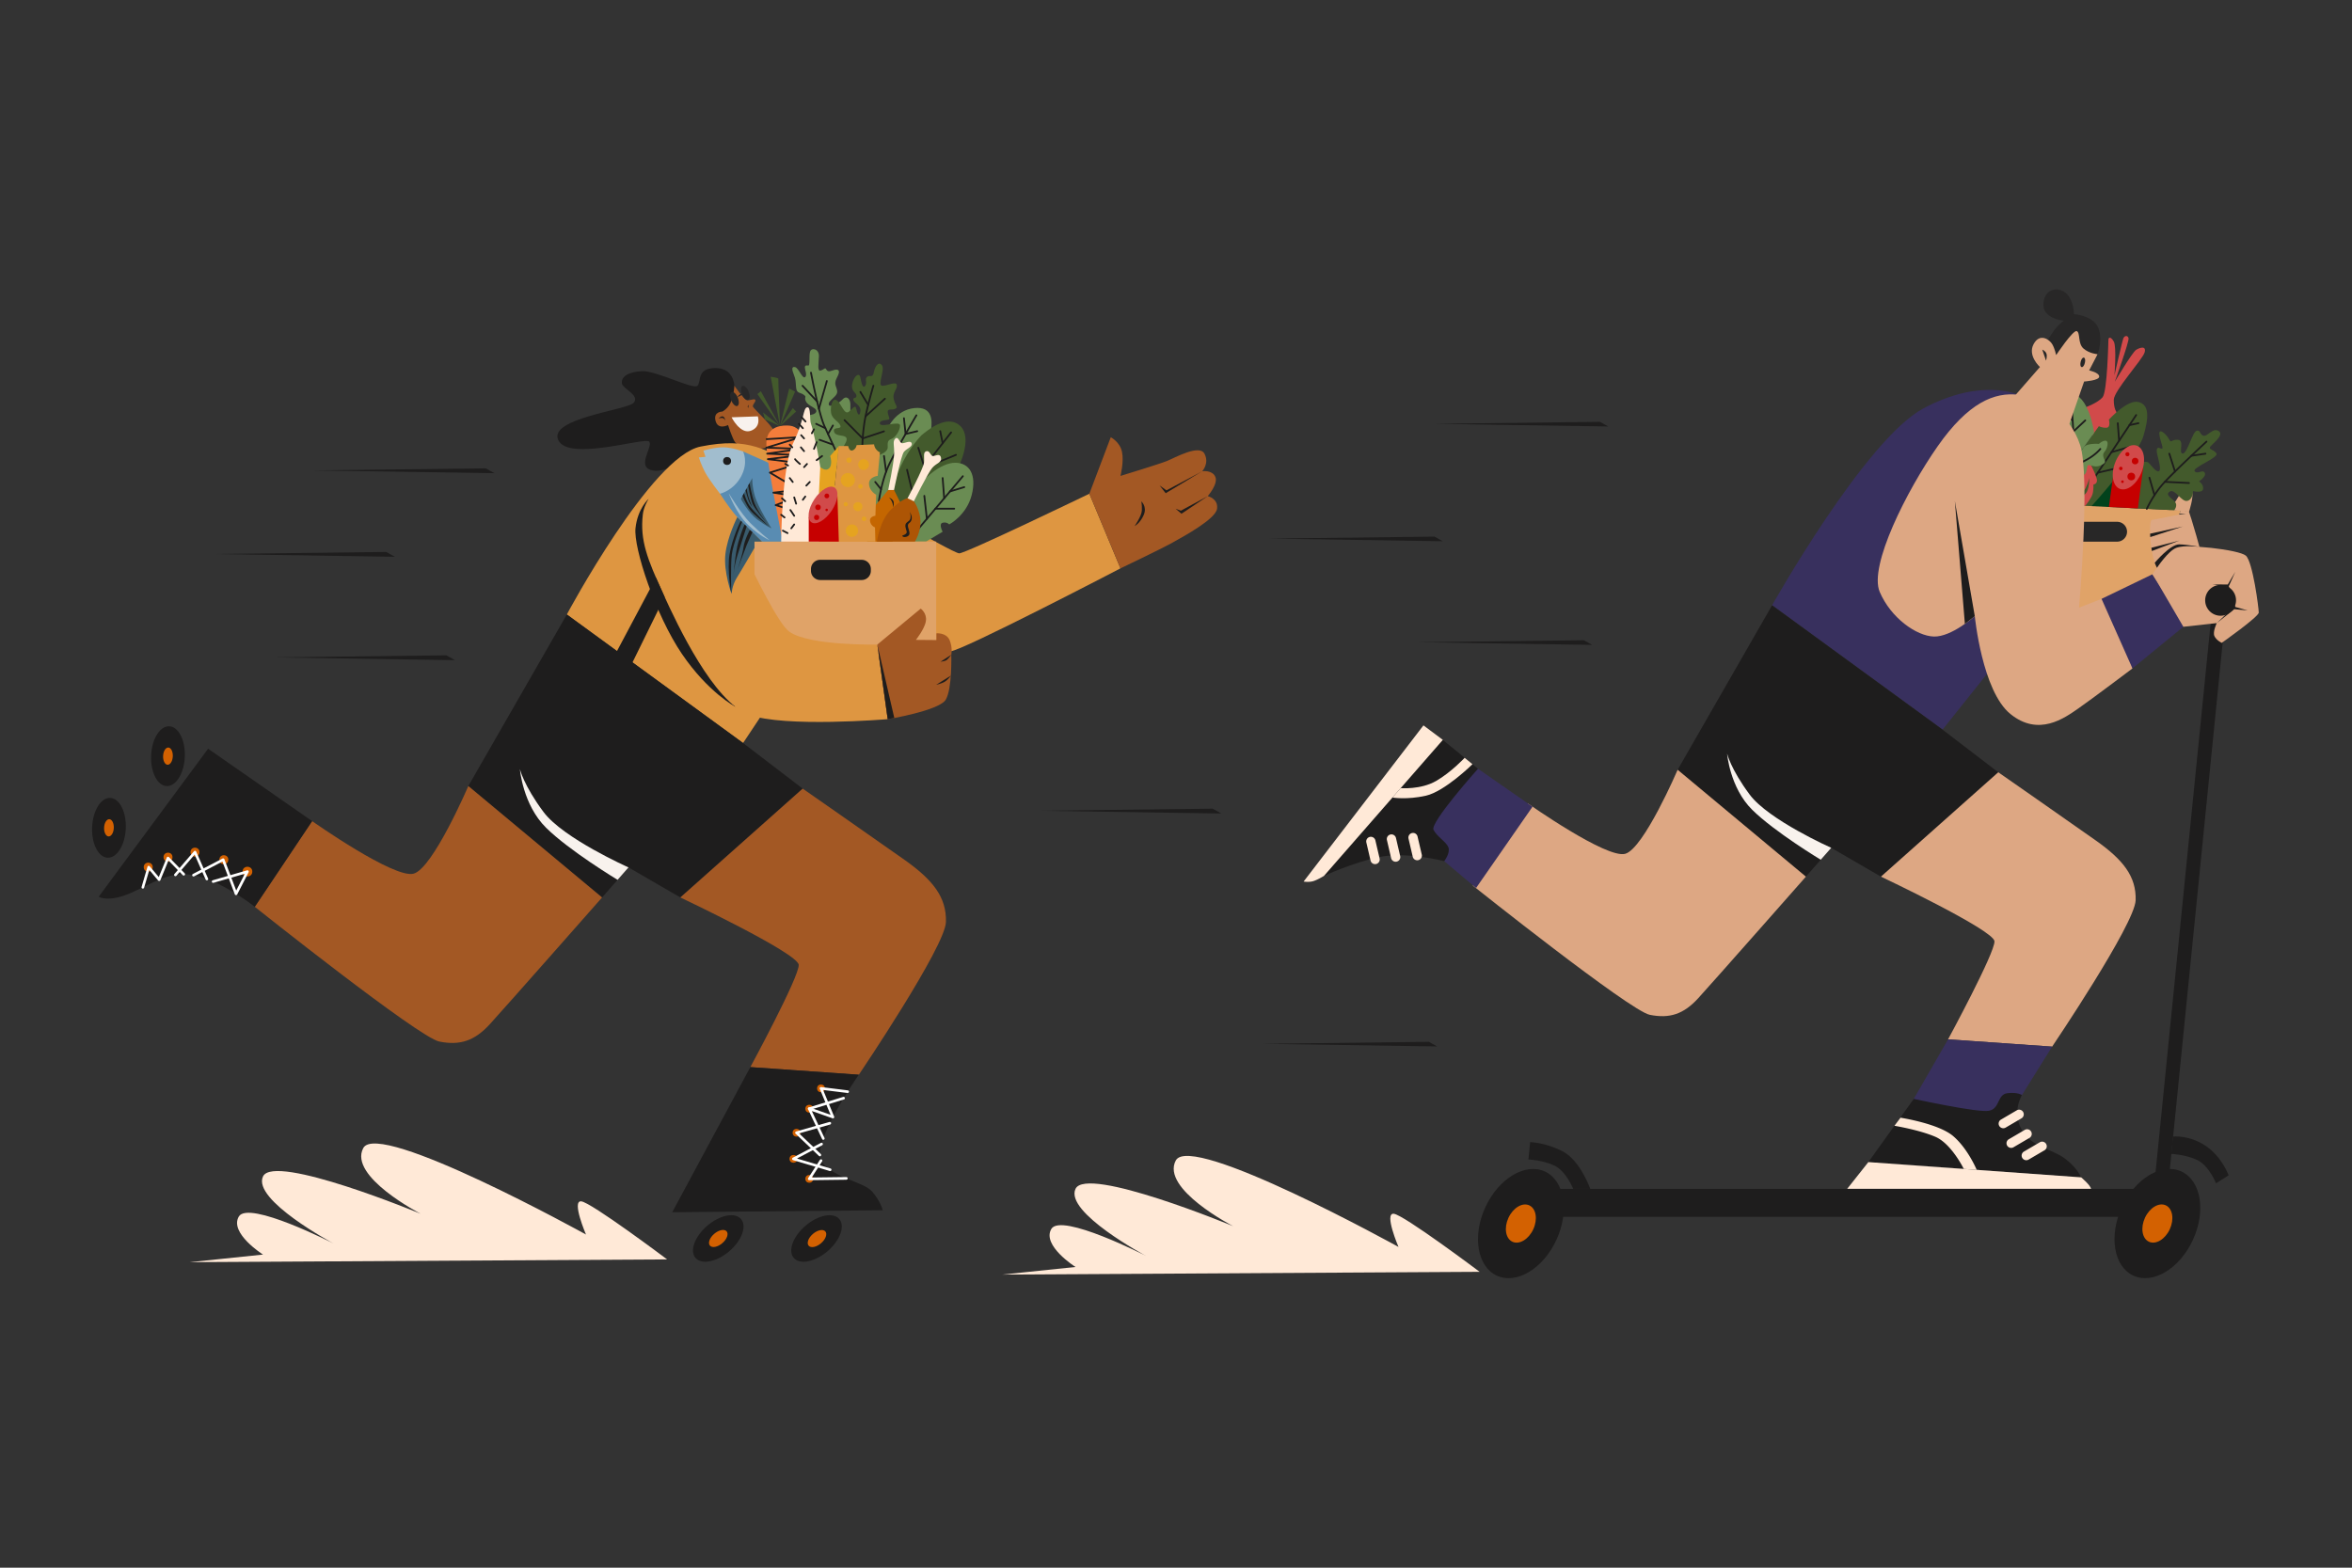 <svg xmlns="http://www.w3.org/2000/svg" xml:space="preserve" viewBox="0 0 600 400" id="healthy-life">
  <rect x="0" y="0" width="600" height="400" fill="#333333" stroke="none"/>
  <path fill="#FFE9D7" d="m48.393 322.048 121.791-.706s-19.465-14.643-21.935-14.82c-2.47-.176 1.235 8.468 1.235 8.468s-52.927-29.317-56.808-22.068 14.643 16.776 14.643 16.776-37.402-15.525-40.225-9.527 17.995 17.113 17.995 17.113-21.7-11.115-24.17-6.88c-2.47 4.234 6.175 9.703 6.175 9.703l-18.701 1.941z"></path>
  <path fill="#1E1D1D" d="M158.681 97.94c-.354-1.68 1.389-3.042 5.025-3.24 3.637-.198 13.158 4.805 14.216 3.725s-.297-4.452 4.513-4.518c4.81-.066 4.898 4.518 4.898 4.518l2.226 7.78-1.567 7.045s-9.872 2.014-11.988 3.204c-2.116 1.19-6.612 4.562-10.05 3.438-3.438-1.124.661-5.951-.331-7.207-.992-1.256-20.63 5.157-23.208-.397-2.579-5.554 17.588-7.67 19.241-9.521 1.653-1.851-2.711-3.57-2.975-4.827z"></path>
  <path fill="#A35824" d="M187.333 98.425s2.336 3.328 3.064 3.637c.727.309 2.138-.529 2.292 0s-.749 1.102-.617 1.675 6.083 5.775 6.116 7.725c.033 1.951-1.554 2.711-4.166 3.008s-5.819-.694-6.513-1.653-1.785-4.364-1.785-4.364-2.618 1.379-3.207-1.157c-.54-2.325 1.752-2.281 1.752-2.281s1.554-.76 2.281-2.678c.728-1.917.783-3.912.783-3.912z"></path>
  <path fill="#DE9641" d="M144.597 156.788s21.555-40.334 34.118-42.846c12.563-2.513 16.662.926 26.052 5.554 9.389 4.628 38.218 21.688 39.937 21.688s33.193-15.208 33.193-15.208l7.934 19.043s-40.598 21.159-43.375 21.159c-2.777 0-33.986-5.025-33.986-5.025l-18.91 28.432-44.963-32.797z"></path>
  <path fill="#6A8C53" d="M226.454 109.26s1.984-4.642 6.788-5.137c4.805-.496 4.496 3.453 4.32 5.137S227.4 131.353 227.4 131.353l-7.558-3.655 3.434-12.885 3.178-5.553z"></path>
  <path fill="#435A2C" d="M235.05 111.076c1.807-1.499 6.259-5.113 9.521-2.733s1.146 8.331 0 10.667-9.997 12.185-9.997 12.185l-7.007-3.127s-.258-3.578 2.031-8.695c2.289-5.115 5.452-8.297 5.452-8.297z"></path>
  <path fill="#6A8C53" d="m236.24 138.186 4.232-2.513s-1.102-2.028 0-2.292 1.675.43 1.675.43 4.408-2.325 5.73-7.483c1.322-5.157-.529-8.265-4.232-8.254-3.703.011-8.552 4.243-9.874 7.196-1.322 2.953-3.174 7.394-3.174 7.394l2.799 5.521h2.844v.001z"></path>
  <path fill="#1E1D1D" d="M237.927 116.581a.226.226 0 0 1-.178-.365l4.705-6.028a.226.226 0 0 1 .356.278l-4.705 6.028a.226.226 0 0 1-.178.087z"></path>
  <path fill="#1E1D1D" d="M240.472 113.32a.226.226 0 0 1-.221-.181l-.617-3.076a.225.225 0 0 1 .177-.265.227.227 0 0 1 .266.177l.617 3.076a.225.225 0 0 1-.177.265c-.016.002-.03.004-.045.004zM239.832 117.942a.226.226 0 0 1-.086-.435l4.034-1.657a.228.228 0 0 1 .295.123.227.227 0 0 1-.123.295l-4.034 1.657a.223.223 0 0 1-.086.017zM235.603 118.766a.226.226 0 0 1-.215-.158l-1.346-4.29a.226.226 0 0 1 .431-.135l1.346 4.29a.227.227 0 0 1-.216.293zM232.618 125.242a.225.225 0 0 1-.219-.173l-1.224-5.146a.225.225 0 1 1 .439-.105l1.224 5.146a.225.225 0 0 1-.22.278zM233.779 135.762a.226.226 0 0 1-.172-.37l11.85-14.038a.225.225 0 0 1 .344.29l-11.85 14.038a.223.223 0 0 1-.172.08z"></path>
  <path fill="#1E1D1D" d="M242.345 125.615a.225.225 0 0 1-.065-.441l3.637-1.101a.225.225 0 1 1 .13.432l-3.637 1.101a.237.237 0 0 1-.065.009zM240.864 127.369a.226.226 0 0 1-.225-.208l-.393-5.169a.227.227 0 0 1 .208-.242.232.232 0 0 1 .242.208l.393 5.169a.227.227 0 0 1-.208.242h-.017zM243.425 130.014h-4.794a.225.225 0 1 1 0-.45h4.794a.225.225 0 1 1 0 .45zM236.45 132.598a.226.226 0 0 1-.224-.2l-.653-5.844a.225.225 0 1 1 .448-.05l.653 5.844a.225.225 0 0 1-.199.249l-.025.001zM224.193 128.118c-.01 0-.02 0-.03-.002a.225.225 0 0 1-.193-.253c.007-.054.745-5.437 2.633-9.419 1.878-3.961 6.931-12.504 6.982-12.59a.225.225 0 1 1 .388.23c-.051.085-5.093 8.612-6.962 12.553-1.858 3.918-2.587 9.233-2.595 9.286a.225.225 0 0 1-.223.195z"></path>
  <path fill="#1E1D1D" d="M231.018 110.956a.225.225 0 0 1-.224-.202l-.42-4.019a.224.224 0 0 1 .201-.247.227.227 0 0 1 .247.201l.394 3.763 2.724-.653a.226.226 0 0 1 .105.439l-2.974.712a.24.24 0 0 1-.053.006zM226.049 120.588a.225.225 0 0 1-.223-.195l-.537-4.008a.225.225 0 0 1 .193-.253c.118-.022.236.07.253.193l.537 4.008a.225.225 0 0 1-.193.253c-.01.002-.02.002-.03.002zM224.761 125.065a.223.223 0 0 1-.176-.085l-1.485-1.862a.225.225 0 0 1 .036-.317.227.227 0 0 1 .317.036l1.485 1.862a.225.225 0 0 1-.177.366z"></path>
  <path fill="#6A8C53" d="M206.177 93.268c.555.106.132-2.468.485-3.57s2.329-.705 2.244 1.234c-.084 1.94-.437 3.879.444 3.615.882-.264 1.102-.838 1.366-.397.264.441.485.798 1.499.421 1.014-.377 2.006-.465 1.774.593-.231 1.058-1.245 1.984-.804 3.262s.691 1.807-.272 2.777c-.962.97-1.66 1.427-1.466 2.102.195.675 2.443-.251 3.501-1.397 1.058-1.146 2.028-.072 1.984 1.397-.044 1.468.001 11.553.001 11.553l-5.027 5.828-2.724-.268-3.271-11.104.737-3.44s1.555-.119 1.599-.984-2.072-1.273-2.645-2.458.353-1.053-.573-1.714c-.926-.661-1.807-.264-1.94-1.851-.132-1.587-.088-2.072-.573-3.262s-.661-2.16.308-1.94c.97.22 1.94 3.35 2.645 2.469.708-.883-1.143-3.219.708-2.866z"></path>
  <path fill="#435A2C" d="M215.214 113.809s1.295-1.675.537-2.292-2.741-.151-3.006-1.464c-.264-1.313 2.053-.337 1.622-1.486-.432-1.149-2.145-1.576-2.371-3.309s.397-3.923 1.543-3.042c1.146.882 1.874 3.791 3.031 2.821 1.157-.97 1.642-1.94 1.907-.573.264 1.366.849 1.951 1.019.425.171-1.527-1.703-2.062-1.802-2.874-.099-.812.782-.151.782-1.033 0-.882-1.499-1.058-1.058-3.086s1.818-2.997 2.077-1.543c.259 1.455.656 2.953 1.229 2.072.573-.882-.22-1.763.507-2.292s1.388.441 1.697-1.19c.309-1.631 1.278-2.821 2.072-1.719.793 1.102-1.19 5.069 0 5.201 1.19.132 3.615-1.278 3.791-.176s-1.196 1.851-.796 3.57 1.237 2.017.444 2.463c-.794.446-2.028-.127-1.984.799s.617 1.664.353 1.912-2.645.113-2.336 1.15c.308 1.037 5.098-.897 5.128.423.03 1.319-1.207 3.083-2.198 3.435-.99.353-.99.919-.946 2.135s-2.046 1.923-2.046 1.923h-7.839l-1.357-2.25z"></path>
  <path fill="#1E1D1D" d="M213.117 115.038a.224.224 0 0 1-.204-.13 541.432 541.432 0 0 1-2.798-6.086c-1.493-3.304-3.375-13.282-3.455-13.706a.226.226 0 0 1 .443-.083c.019.103 1.952 10.349 3.423 13.603 1.481 3.277 2.782 6.053 2.795 6.081a.225.225 0 0 1-.204.321z"></path>
  <path fill="#1E1D1D" d="M208.449 102.657a.224.224 0 0 1-.165-.072l-3.726-4.006a.226.226 0 0 1 .33-.308l3.726 4.006a.226.226 0 0 1-.165.38zM208.907 104.501a.226.226 0 0 1-.217-.288l2.02-7.04a.226.226 0 1 1 .434.124l-2.02 7.04a.227.227 0 0 1-.217.164zM210.561 109.485a.217.217 0 0 1-.096-.022l-2.356-1.116a.224.224 0 0 1-.107-.3.226.226 0 0 1 .3-.107l2.356 1.116a.225.225 0 0 1-.097.429zM211.231 110.956a.224.224 0 0 1-.195-.338l1.25-2.164a.226.226 0 0 1 .308-.082c.108.062.145.2.082.308l-1.25 2.164a.225.225 0 0 1-.195.112zM212.481 113.672a.23.23 0 0 1-.077-.013l-3.394-1.224a.226.226 0 0 1-.136-.289.228.228 0 0 1 .289-.136l3.394 1.224a.226.226 0 0 1 .136.289.227.227 0 0 1-.212.149zM219.997 113.738h-.002a.224.224 0 0 1-.223-.228c0-.023.028-2.357.509-5.64.482-3.284 2.281-9.446 2.3-9.508a.225.225 0 1 1 .433.127c-.018.062-1.808 6.194-2.286 9.446-.477 3.251-.505 5.556-.505 5.579a.227.227 0 0 1-.226.224z"></path>
  <path fill="#1E1D1D" d="M220.804 106.46a.226.226 0 0 1-.152-.393l4.945-4.504a.226.226 0 0 1 .304.334l-4.945 4.504a.222.222 0 0 1-.152.059zM221.479 103.53a.225.225 0 0 1-.193-.109l-1.984-3.293a.227.227 0 0 1 .077-.31.227.227 0 0 1 .31.077l1.984 3.293a.227.227 0 0 1-.077.31.24.24 0 0 1-.117.032zM220.074 112.092a.226.226 0 0 1-.16-.066l-4.639-4.67a.226.226 0 0 1 .32-.318l4.541 4.571 5.306-1.77a.226.226 0 0 1 .142.428l-5.438 1.814a.262.262 0 0 1-.072.011z"></path>
  <path fill="#E0A368" d="M192.468 138.186h46.351v28.476h-46.351z"></path>
  <path fill="#1E1D1D" d="M187.596 180.334s-6.941-3.643-13.641-13.495c-6.7-9.853-12.387-27.065-11.836-32.091.551-5.025 3.333-7.447 3.333-7.447l22.144 53.033z"></path>
  <path fill="#DE9641" d="m226.454 183.5-2.645-19.043s-17.324.397-22.481-3.306-21.665-43.199-23.495-43.948c-1.829-.749-13.048 7.317-13.841 14.017-.793 6.7 1.234 11.583 5.113 20.118 3.879 8.534 12.96 27.665 21.952 31.015 8.993 3.351 35.397 1.147 35.397 1.147z"></path>
  <path fill="#1E1D1D" d="m119.471 200.56 34.118 28.431 6.745-7.67 13.224 7.67 31.209-27.77-15.208-11.638-28.207-20.574 8.197-16.699-2.203-4.913-9.953 18.724-12.796-9.333z"></path>
  <path fill="#A35824" d="M64.988 231.372s41.788 33.325 47.078 34.383c5.29 1.058 8.992-.176 12.871-4.408 3.879-4.232 28.652-32.355 28.652-32.355l-34.118-28.432s-8.992 20.938-13.929 22.349c-4.937 1.411-25.919-13.4-25.919-13.4l-14.635 21.863zM277.896 125.975l5.466-14.414s2.336 1.19 2.865 3.747-.397 6.127-.397 6.127 9.83-2.997 11.814-3.791 8.287-4.364 9.61-1.895c1.322 2.468-.573 4.496-.573 4.496s2.557-.397 3.35 1.411c.793 1.807-1.94 4.937-1.94 4.937s2.733.617 2.38 3.218c-.353 2.601-8.287 6.921-11.373 8.64s-13.268 6.568-13.268 6.568l-7.934-19.044z"></path>
  <path fill="#1E1D1D" d="M291.154 127.926s1.521 1.322.628 3.438-2.347 2.876-2.347 2.876 1.785-2.546 1.851-3.967c.066-1.421-.132-2.347-.132-2.347zM306.681 120.245l-9.114 4.871-1.752-1.256 1.554 1.983zM308.091 126.592l-6.843 3.714-1.334-.496 1.488 1.273z"></path>
  <path fill="#A35824" d="m223.81 164.458 11.064-9.169s1.631 1.146 1.322 3.174-2.557 4.805-2.557 4.805l5.246.044v-1.719s2.513-.22 3.35 1.719c.838 1.939.441 3.747.441 3.747s.264 8.64-1.411 11.461-14.811 4.981-14.811 4.981l-2.644-19.043z"></path>
  <path fill="#1E1D1D" d="m239.943 168.844 2.733-1.785s-.838 1.168-1.278 1.411c-.441.241-1.455.374-1.455.374zM242.556 172.395l-3.737 2.334s1.411-.286 2.27-.837c.86-.552 1.467-1.497 1.467-1.497zM183.3 106.811s.342-.496.937-.573c.595-.077.804 1.08.804 1.08s-.298-.683-.871-.683-.87.176-.87.176z"></path>
  <path fill="#F8F2ED" d="m186.628 106.475 6.7-.24s.926 2.682-1.785 3.673c-2.711.992-4.915-3.433-4.915-3.433z"></path>
  <path fill="#1E1D1D" d="M190.972 103.304s-.091.074-.198.281.099.537.099.537l.099-.818z"></path>
  <path fill="#F8F2ED" d="M160.334 221.321s-16.662-7.406-21.688-14.15c-5.025-6.744-6.017-10.91-6.017-10.91s.727 9.059 6.678 14.943c5.951 5.885 18.238 13.288 18.238 13.288l2.789-3.171z"></path>
  <path fill="#1E1D1D" d="m223.81 164.458 4.329 18.737-1.685.305z"></path>
  <path fill="#A35824" d="M173.558 228.991s30.019 14.194 30.195 17.191-12.342 26.096-12.342 26.096l27.682 1.94s22.04-32.62 22.217-38.967c.176-6.348-3.35-10.756-10.579-15.869-7.229-5.113-25.963-18.161-25.963-18.161l-31.21 27.77z"></path>
  <path fill="#1E1D1D" d="m171.486 309.306 19.924-37.028 27.682 1.94s-12.938 18.315-9.301 22.481c3.637 4.166 10.513 4.827 12.695 7.339 2.182 2.513 2.711 4.761 2.711 4.761l-53.711.507zM79.623 209.508l-26.536-18.47-27.903 37.755s2.314 1.587 8.133-.926 10.315-6.149 17.258-4.298 14.414 7.802 14.414 7.802l14.634-21.863z"></path>
  <circle cx="209.439" cy="277.7" r=".992" fill="#D36101"></circle>
  <circle cx="206.445" cy="282.888" r=".992" fill="#D36101"></circle>
  <circle cx="203.19" cy="289.025" r=".992" fill="#D36101"></circle>
  <circle cx="202.405" cy="295.687" r=".992" fill="#D36101"></circle>
  <circle cx="206.445" cy="300.787" r=".992" fill="#D36101"></circle>
  <path fill="#A1BDCE" d="M183.674 125.975s-2.79-3.588-3.783-5.436c-.993-1.847-1.617-3.821-1.617-3.821l1.697-.154-.529-1.587s2.953-.904 5.246-.838c2.292.066 4.871 1.058 4.871 1.058l1.719 1.851-2.182 6.722-4.32 2.446-1.102-.241z"></path>
  <path fill="#FFF" d="M210.023 290.825a.337.337 0 0 1-.306-.195l-3.577-7.599a.338.338 0 0 1 .418-.462l5.32 1.877-2.75-6.616a.34.34 0 0 1 .043-.334.34.34 0 0 1 .31-.131l6.796.842a.338.338 0 0 1 .294.377.345.345 0 0 1-.377.294l-6.22-.771 2.818 6.781a.338.338 0 0 1-.425.448l-5.273-1.861 3.233 6.869a.337.337 0 0 1-.304.481z"></path>
  <path fill="#FFF" d="M209.15 295.034a.338.338 0 0 1-.233-.093l-5.961-5.67a.338.338 0 0 1 .14-.57l8.491-2.424a.337.337 0 1 1 .186.649l-7.923 2.262 5.532 5.262a.339.339 0 0 1-.232.584zM206.445 283.226a.338.338 0 0 1-.099-.662l8.769-2.692a.339.339 0 0 1 .198.647l-8.769 2.692a.34.34 0 0 1-.099.015z"></path>
  <path fill="#FFF" d="M211.77 298.801a.319.319 0 0 1-.096-.014l-9.365-2.776a.34.34 0 0 1-.061-.624l7.166-3.773a.338.338 0 0 1 .316.599l-6.431 3.386 8.569 2.54a.338.338 0 0 1-.098.662z"></path>
  <path fill="#FFF" d="M206.445 301.125a.34.34 0 0 1-.296-.174.34.34 0 0 1 .012-.347l2.994-4.649a.338.338 0 1 1 .568.367l-2.653 4.119 8.844-.11h.004a.339.339 0 0 1 .004.677l-9.473.118-.004-.001z"></path>
  <circle cx="63.12" cy="222.396" r="1.24" fill="#D36101"></circle>
  <circle cx="57.103" cy="219.354" r="1.141" fill="#D36101"></circle>
  <circle cx="49.74" cy="217.427" r="1.141" fill="#D36101"></circle>
  <circle cx="42.86" cy="218.707" r="1.141" fill="#D36101"></circle>
  <circle cx="37.811" cy="221.255" r="1.141" fill="#D36101"></circle>
  <path fill="#FFF" d="M36.447 226.73a.338.338 0 0 1-.325-.432l1.497-5.136a.34.34 0 0 1 .255-.237.345.345 0 0 1 .328.114l2.302 2.753 2.041-4.98a.337.337 0 0 1 .554-.107l4.011 4.123a.338.338 0 0 1-.485.472l-3.652-3.754-2.058 5.021a.338.338 0 0 1-.572.088l-2.256-2.696-1.32 4.528a.33.33 0 0 1-.32.243z"></path>
  <path fill="#FFF" d="M52.767 224.614a.338.338 0 0 1-.309-.202l-2.811-6.36-4.638 5.394a.34.34 0 0 1-.476.036.337.337 0 0 1-.036-.476l4.987-5.8a.352.352 0 0 1 .306-.114.341.341 0 0 1 .26.198l3.027 6.849a.339.339 0 0 1-.31.475z"></path>
  <path fill="#FFF" d="m60.212 228.395-.019-.001a.336.336 0 0 1-.297-.218l-1.532-4.053-3.9 1.129a.338.338 0 0 1-.187-.65l3.847-1.113-1.384-3.659-7.214 3.767a.338.338 0 1 1-.313-.599l7.551-3.944a.347.347 0 0 1 .277-.017c.09.034.162.107.196.196l1.538 4.067 4.251-1.23a.338.338 0 0 1 .394.479l-2.908 5.661a.335.335 0 0 1-.3.185zm-1.197-4.46 1.244 3.291 2.202-4.288-3.446.997z"></path>
  <ellipse cx="183.231" cy="316" fill="#1E1D1D" rx="7.637" ry="4.298" transform="rotate(-40.412 183.235 315.995)"></ellipse>
  <ellipse cx="208.293" cy="315.999" fill="#1E1D1D" rx="7.637" ry="4.298" transform="rotate(-40.412 208.297 315.994)"></ellipse>
  <ellipse cx="208.426" cy="316.012" fill="#D36101" rx="2.802" ry="1.577" transform="rotate(-40.409 208.437 316.03)"></ellipse>
  <ellipse cx="183.231" cy="316" fill="#D36101" rx="2.802" ry="1.577" transform="rotate(-40.412 183.235 315.996)"></ellipse>
  <ellipse cx="42.855" cy="192.935" fill="#1E1D1D" rx="7.637" ry="4.298" transform="rotate(-87.484 42.856 192.942)"></ellipse>
  <ellipse cx="27.799" cy="211.214" fill="#1E1D1D" rx="7.637" ry="4.298" transform="rotate(-87.484 27.8 211.222)"></ellipse>
  <ellipse cx="27.799" cy="211.211" fill="#D36101" rx="2.2" ry="1.238" transform="rotate(-87.484 27.8 211.218)"></ellipse>
  <ellipse cx="42.851" cy="192.921" fill="#D36101" rx="2.2" ry="1.238" transform="rotate(-87.49 42.853 192.929)"></ellipse>
  <path fill="#1E1D1D" d="M219.81 147.994h-10.581a2.347 2.347 0 0 1-2.347-2.347v-.464a2.346 2.346 0 0 1 2.346-2.346h10.581a2.346 2.346 0 0 1 2.346 2.346v.465a2.344 2.344 0 0 1-2.345 2.346z"></path>
  <path fill="#598CB2" d="M194.386 138.186s-4.852-4.474-6.79-6.788c-1.938-2.314-3.921-5.422-3.921-5.422s3.372-.727 5.356-4.364.529-6.414.529-6.414l7.604 3.372 3.372 19.616h-6.15z"></path>
  <path fill="#395B6D" d="M186.628 151.564s-2.072-5.62-1.587-10.116 3.043-9.49 3.043-9.49l6.302 6.228h-1.918v1.609s-3.24 5.617-4.496 7.602c-1.256 1.985-1.344 4.167-1.344 4.167zM191.906 121.975l-2.909 5.325s1.884 3.535 4.132 5.221 3.67 2.281 3.67 2.281-3.405-5.378-4.199-8.111c-.793-2.732-.694-4.716-.694-4.716z"></path>
  <circle cx="185.482" cy="117.622" r="1.014" fill="#1E1D1D"></circle>
  <path fill="#F47D3B" d="M199.698 138.186s-4.408-21.247-4.188-25.39 4.1-4.364 5.951-4.188c1.851.176 2.953 1.807 2.953 1.807l-1.234 27.771h-3.482z"></path>
  <path fill="#435A2C" d="M196.612 96.133s1.984.264 1.939.485c-.044.22.429 12.112.429 12.112l-2.368-12.597zM201.329 99.13l-2.348 9.599 3.846-8.805z"></path>
  <path fill="#C46600" d="m223.416 128.827 3.171-3.81h1.487l1.72 3.471-2.116 9.698h-6.447l.165-7.758z"></path>
  <path fill="#435A2C" d="m202.254 104.123-3.273 4.606 4.111-3.736zM194.099 99.836l4.882 8.893-5.763-8.188zM194.673 105.258l4.308 3.471-3.843-1.736z"></path>
  <path fill="#1E1D1D" d="M203.515 130.876a.222.222 0 0 1-.067-.01l-5.651-1.77a.225.225 0 0 1-.012-.426l5.022-1.887-5.564-.858a.226.226 0 0 1 .009-.447l5.826-.664-6.796-4.031a.224.224 0 0 1-.109-.22.227.227 0 0 1 .156-.189l6.687-2.104-7.164-.893a.226.226 0 0 1 0-.447l5.619-.682-5.779-.272a.225.225 0 0 1-.021-.448l6.028-.868-6.203-.216a.225.225 0 0 1-.058-.441l7.035-2.146-6.863.42c-.128.016-.231-.087-.239-.211a.226.226 0 0 1 .211-.239l8.771-.537c.111-.013.215.073.236.185a.226.226 0 0 1-.156.256l-7.572 2.309 7.381.258a.225.225 0 0 1 .024.449l-6.188.891 6.095.287a.226.226 0 0 1 .017.449l-6.462.784 6.372.794a.225.225 0 0 1 .04.438l-7.193 2.263 6.939 4.115a.226.226 0 0 1-.089.418l-4.821.549 4.753.733a.225.225 0 0 1 .045.433l-5.214 1.959 5.026 1.574a.226.226 0 0 1 .148.283.233.233 0 0 1-.219.159z"></path>
  <path fill="#FFE9D7" d="M199.279 138.186s.132-19.128 3.042-25.092c2.909-5.963 2.513-8.927 3.57-9.164 1.058-.237.595 3.309.992 4.214s1.984 7.784 2.645 12.94-.595 17.102-.595 17.102h-9.654z"></path>
  <path fill="#E5A320" d="M209.248 119.134s1.315 1.32 2.285.328.242-3.108.242-3.108l2.215-2.546-1.076 10.588-4.008 1.534.342-6.796z"></path>
  <path fill="#DE9641" d="M222.983 113.379s.033.727.595 1.355c.562.628.893.661.893.661l-.562 6.017s-2.38.298-2.215 2.149c.165 1.851 1.818 2.656 1.818 2.656l-.198 5.378s-1.554.165-1.355 1.388a2.052 2.052 0 0 0 1.256 1.587l.099 3.615h-9.323l-1.076-13.789 1.076-10.588h2.38s.264 1.455 1.157 1.091c.893-.364.992-1.322.992-1.322l4.463-.198z"></path>
  <circle cx="220.302" cy="118.54" r="1.385" fill="#E5A320"></circle>
  <circle cx="216.288" cy="122.488" r="1.802" fill="#E5A320"></circle>
  <circle cx="219.495" cy="124.108" r=".578" fill="#E5A320"></circle>
  <circle cx="216.569" cy="117.413" r=".661" fill="#E5A320"></circle>
  <circle cx="218.845" cy="129.276" r="1.152" fill="#E5A320"></circle>
  <circle cx="215.751" cy="128.662" r=".537" fill="#E5A320"></circle>
  <circle cx="217.334" cy="135.393" r="1.583" fill="#E5A320"></circle>
  <circle cx="220.421" cy="132.373" r=".579" fill="#E5A320"></circle>
  <path fill="#AD5505" d="m231.513 127.144 1.62.749s1.587 2.182 1.686 5.058-1.422 5.235-1.422 5.235h-9.687s.661-5.235 3.504-8.078c2.844-2.843 4.299-2.964 4.299-2.964z"></path>
  <path fill="#FFE9D7" d="M230.091 113.094c-.617-.13-.959-1.93-1.719-1.169-.76.76-.132 1.851-.298 4.331-.165 2.48-1.488 8.761-1.488 8.761h1.488s1.752-8.86 2.546-9.753c.793-.893 2.248-1.298 1.951-2.17-.298-.872-1.951.112-2.48 0zM231.513 127.144s4.066-7.648 4.199-9.07c.132-1.422-.298-2.711.595-2.942s1.058 1.124 1.62 1.223 1.818-.86 2.116.397c.298 1.256-1.124 1.355-2.215 2.612-1.091 1.256-4.695 8.53-4.695 8.53l-1.62-.75z"></path>
  <path fill="#1E1D1D" d="M230.19 136.637s1.289-.314 1.108-1.025c-.182-.711-.676-1.719.018-2.281.693-.562.941-.645.991-1.372.049-.727-.248-1.372-.248-1.372s.794 1.146.463 2.077-.727.617-.893 1.278c-.165.661.694 1.951.264 2.579-.43.629-1.785.678-1.703.116zM227.86 129.487s-.039-.8-.292-1.417-.76-1.146-.76-1.146.75.342 1.052.86c.303.517 0 1.703 0 1.703z"></path>
  <ellipse cx="190.131" cy="100.242" fill="#282727" rx=".904" ry="1.918" transform="rotate(-22.079 190.124 100.238)"></ellipse>
  <ellipse cx="187.377" cy="101.809" fill="#282727" rx=".904" ry="1.918" transform="rotate(-22.089 187.374 101.818)"></ellipse>
  <path fill="#282727" d="M188.162 101.351s.118-.431.582-.71.992-.143.992-.143l-1.574.853z"></path>
  <path fill="#1E1D1D" d="M186.548 151.339s-1.133-5.924-.428-9.979c.705-4.055 2.755-8.485 2.876-8.408s.301.206.301.206-2.251 5.513-2.604 8.29c-.352 2.777-.145 9.891-.145 9.891z"></path>
  <path fill="#1E1D1D" d="m189.959 133.811.514.508s-1.443 4.45-2.368 7.442c-.926 2.993-1.014 5.329-1.014 5.329s.436-6.039 1.298-8.904c.862-2.866 1.57-4.375 1.57-4.375zM191.278 135.232s-1.352 2.512-1.602 4.364c-.25 1.851-1.484 5.598-1.484 5.598s1.651-4.54 2.28-6.083c.629-1.543 1.485-3.325 1.485-3.325l-.679-.554zM191.197 123.273s.577 3.165 1.271 5.116c.694 1.951 3.174 5.105 3.174 5.105s-3.103-3.57-3.684-4.983c-.581-1.412-1.08-4.654-1.08-4.654l.319-.584z"></path>
  <path fill="#1E1D1D" d="m189.419 126.529.382-.698s.42 1.732 1.39 3.187c.97 1.455 4.849 5.201 4.849 5.201s-3.725-2.812-4.761-4.194c-1.037-1.383-1.86-3.496-1.86-3.496z"></path>
  <path fill="#1E1D1D" d="m190.473 124.599-.28.512s.622 2.302.92 2.93.777 1.289.777 1.289-.843-1.934-1.107-3.025c-.265-1.09-.31-1.706-.31-1.706z"></path>
  <path fill="#A1BDCE" d="M185.89 125.83s3.141 5.265 5.554 7.664 4.86 4.317 4.86 4.317-2.321-.893-5.425-3.835c-3.105-2.942-4.989-8.146-4.989-8.146z"></path>
  <path fill="#1E1D1D" d="M200.139 132.251a.22.22 0 0 1-.139-.048l-.86-.672a.225.225 0 1 1 .277-.355l.86.672a.225.225 0 0 1-.138.403zM201.857 135.028a.226.226 0 0 1-.18-.361l.749-.992a.226.226 0 0 1 .36.272l-.749.992a.225.225 0 0 1-.18.089zM200.904 136.251a.218.218 0 0 1-.105-.026l-1.195-.632a.226.226 0 0 1-.094-.305.227.227 0 0 1 .305-.094l1.195.632a.226.226 0 0 1-.106.425zM200.306 128.118a.224.224 0 0 1-.151-.058l-.829-.749a.225.225 0 1 1 .302-.334l.829.749a.225.225 0 0 1-.151.392zM202.232 123.203a.226.226 0 0 1-.179-.088l-.771-1.003a.226.226 0 0 1 .357-.275l.771 1.003a.226.226 0 0 1-.178.363zM203.092 128.743a.226.226 0 0 1-.216-.16l-.485-1.595a.225.225 0 0 1 .431-.131l.485 1.595a.225.225 0 0 1-.215.291zM202.607 131.827a.226.226 0 0 1-.188-.1l-.97-1.449a.226.226 0 1 1 .375-.251l.97 1.449a.227.227 0 0 1-.187.351zM204.811 127.744a.225.225 0 0 1-.181-.36l.617-.826a.225.225 0 0 1 .361.269l-.617.826a.224.224 0 0 1-.18.091zM205.692 124.134a.226.226 0 0 1-.164-.381l.882-.931a.227.227 0 0 1 .319-.009c.09.086.094.229.009.319l-.882.931a.224.224 0 0 1-.164.071zM205.12 119.412a.226.226 0 0 1-.165-.379l.749-.81a.226.226 0 0 1 .331.307l-.749.81a.228.228 0 0 1-.166.072zM204.06 118.603a.225.225 0 0 1-.148-.055c-.443-.386-1.201-1.07-1.295-1.31a.226.226 0 0 1 .419-.168c.072.135.663.695 1.173 1.139a.225.225 0 0 1 .022.318.23.23 0 0 1-.171.076zM202.122 114.362a.224.224 0 0 1-.163-.07l-.661-.69a.226.226 0 0 1 .326-.312l.661.69a.226.226 0 0 1-.163.382zM201.036 119.007a.23.23 0 0 1-.113-.03l-.73-.423a.226.226 0 0 1 .226-.39l.73.423c.107.063.144.2.082.308a.224.224 0 0 1-.195.112zM207.654 114.75a.225.225 0 0 1-.209-.309l.672-1.69a.225.225 0 1 1 .419.167l-.672 1.69a.228.228 0 0 1-.21.142zM208.326 117.638a.226.226 0 0 1-.137-.405l1.394-1.058a.228.228 0 0 1 .316.043c.075.1.056.241-.043.316l-1.394 1.058a.221.221 0 0 1-.136.046zM205.12 112.092a.223.223 0 0 1-.167-.074l-.754-.835a.226.226 0 0 1 .334-.302l.754.835a.226.226 0 0 1-.167.376zM207.103 110.773a.226.226 0 0 1-.198-.333l.551-1.015a.226.226 0 0 1 .397.215l-.551 1.015a.228.228 0 0 1-.199.118zM204.811 109.485a.226.226 0 0 1-.167-.074l-1.014-1.116a.225.225 0 1 1 .333-.303l1.014 1.116a.225.225 0 0 1-.166.377zM205.12 115.331a.226.226 0 0 1-.173-.08l-.815-.969a.226.226 0 0 1 .345-.291l.815.969a.226.226 0 0 1-.172.371zM205.494 107.779a.223.223 0 0 1-.166-.073l-.995-1.079a.225.225 0 1 1 .331-.305l.995 1.079a.224.224 0 0 1-.013.318.22.22 0 0 1-.152.06z"></path>
  <path fill="#C60000" d="M206.311 131.958v6.228h7.68l-.365-11.657z"></path>
  <ellipse cx="209.954" cy="128.832" fill="#D14A4A" rx="5.323" ry="2.645" transform="rotate(-56.329 209.963 128.838)"></ellipse>
  <circle cx="210.927" cy="126.537" r=".606" fill="#C60000"></circle>
  <circle cx="208.674" cy="129.441" r=".711" fill="#C60000"></circle>
  <circle cx="210.883" cy="130.108" r=".32" fill="#C60000"></circle>
  <circle cx="208.326" cy="132.025" r=".672" fill="#C60000"></circle>
  <g fill="#1E1D1D">
    <path d="m98.522 140.831-44.257.528 46.461.706zM113.861 167.209l-44.257.529 46.461.705zM123.915 119.501l-44.256.529 46.46.705zM309.359 206.334l-44.257.529 46.461.705zM365.942 136.919l-42.442.507 44.556.677zM364.507 265.823l-42.443.507 44.556.677zM408.146 107.633l-42.442.508 44.555.676zM404.045 163.361l-42.442.507 44.556.677z"></path>
  </g>
  <path fill="#FFE9D7" d="m255.667 325.215 121.791-.706s-19.465-14.643-21.935-14.82c-2.47-.176 1.235 8.468 1.235 8.468s-52.927-29.317-56.808-22.068c-3.881 7.249 14.643 16.776 14.643 16.776s-37.402-15.525-40.225-9.527 17.995 17.113 17.995 17.113-21.7-11.115-24.17-6.88c-2.47 4.234 6.175 9.703 6.175 9.703l-18.701 1.941z"></path>
  <path fill="#DDA783" d="m553.599 130.148 4.107-6.637s1.113.803 1.515 2.114c.402 1.31-.803 4.967-.803 4.967l-4.819-.444z"></path>
  <path fill="#1E1D1D" d="m548.783 310.115 15.723-156.762 3.534.355-15.724 156.762z"></path>
  <path fill="#FC691F" d="M520.756 113.051s-.757-8.369-1.349-9.13c-.592-.761-5.749-.761-5.834 1.268-.084 2.029 2.572 10.33 2.572 10.33l4.611-2.468z"></path>
  <path fill="#02421C" d="m531.666 129.146 9.681.381.126-9.208h-9.807z"></path>
  <path fill="#D14A4A" d="M539.942 105.177s-.719-.876-.714-3.159 7.361-10.315 7.868-12.09c.507-1.776-1.184-1.268-2.156-.676-.972.592-5.453 8.159-5.453 8.159s3.723-10.315 3.51-11.118c-.213-.803-1.016-.676-1.312 0s-2.283 9.469-2.283 9.469.581-7.313-.174-8.624-1.337-1.099-1.363-.507c-.026.592-.28 13.358-1.506 14.753-1.226 1.395-4.091 2.447-4.091 2.447l-.602 7.276h6.806l1.47-5.93z"></path>
  <path fill="#435A2C" d="M533.553 129.146s11.75-12.946 13.196-17.765 1.604-8.116-1.233-8.814c-2.838-.697-7.532 4.502-7.532 4.502s.551 2.029-.632 2.071c-1.184.042-1.923-.402-1.923-.402l-3.953 5.517-.785 14.75 2.862.141z"></path>
  <path fill="#1E1D1D" d="M530.789 127.394a.226.226 0 0 1-.188-.351l14.151-21.261a.226.226 0 0 1 .313-.063.226.226 0 0 1 .063.313l-14.151 21.261a.225.225 0 0 1-.188.101z"></path>
  <path fill="#1E1D1D" d="M540.586 112.675a.226.226 0 0 1-.225-.208l-.338-4.471a.226.226 0 0 1 .208-.242.23.23 0 0 1 .241.208l.338 4.471a.226.226 0 0 1-.208.242h-.016zM543.233 108.697a.225.225 0 0 1-.047-.446l2.282-.493c.119-.024.241.051.268.173s-.051.242-.173.268l-2.282.493a.26.26 0 0 1-.048.005zM538.637 115.602a.226.226 0 0 1-.217-.162.227.227 0 0 1 .153-.28l4.357-1.268a.226.226 0 0 1 .127.434l-4.357 1.268a.272.272 0 0 1-.063.008zM535.155 120.833a.225.225 0 0 1-.052-.445l4.585-1.078a.225.225 0 0 1 .104.439l-4.585 1.078a.185.185 0 0 1-.052.006z"></path>
  <path fill="#E0A368" d="m554.092 158.685 2.515-22.087-1.258-1.353 2.357-.719-2.198-1.953.761-2.316-44.979-2.199-.422 2.199-2.621 1.183 3.297 1.699-1.141 1.387.419 21.081 3.85 7.2 33.459-2.093 5.58.381z"></path>
  <path fill="#282727" d="M529.802 138.204h10.28a2.532 2.532 0 1 0 0-5.064h-10.28a2.532 2.532 0 1 0 0 5.064z"></path>
  <path fill="#435A2C" d="M554.655 130.178s.99-1.168.198-2.119c-.793-.951-2.663-1.807-1.332-2.631 1.332-.824 2.948 2.69 4.439 2.375 1.49-.315 1.49-2.501 1.49-2.501s2.441.633 2.568-.572-1.046-1.902-1.046-1.902 1.997-1.3 1.458-2.219-1.807.507-2.568-.381 6.373-3.519 5.548-4.565c-.824-1.046-1.775-.919-1.68-1.49.095-.571 3.836-3.044 2.314-4.153-1.522-1.11-2.98 1.554-3.995 1.141s-.666-1.554-1.712-1.237-2.41 5.961-3.551 5.802c-1.141-.159.602-3.392-1.205-3.519s-1.585 1.11-2.283-.19c-.697-1.3-2.631-2.949-2.441-1.205.19 1.744 1.141 3.551.697 3.646-.444.095-1.237-.697-1.363.349-.127 1.046 1.3 4.597.666 5.326-.634.729-2.219-1.585-2.758-2.093s-2.917.063-2.917.063l-2.186 11.505 11.659.57z"></path>
  <path fill="#1E1D1D" d="M547.654 130.061a.212.212 0 0 1-.092-.02c-.114-.051-.165-.184-.114-.298.016-.036 1.633-3.619 4.288-6.56 2.639-2.922 10.901-10.59 10.984-10.667a.227.227 0 0 1 .319.012.225.225 0 0 1-.012.318c-.083.077-8.33 7.732-10.956 10.639-2.607 2.887-4.195 6.407-4.211 6.442a.224.224 0 0 1-.206.134z"></path>
  <path fill="#1E1D1D" d="M549.613 126.565a.226.226 0 0 1-.217-.163l-1.291-4.464a.226.226 0 0 1 .433-.125l1.291 4.464a.226.226 0 0 1-.216.288zM558.404 123.464h-.011l-6.136-.299a.225.225 0 0 1-.215-.236c.006-.124.127-.224.236-.214l6.136.299a.225.225 0 0 1-.01.45zM554.851 120.544a.227.227 0 0 1-.215-.157l-1.456-4.562a.226.226 0 0 1 .146-.284.23.23 0 0 1 .284.146l1.456 4.562a.226.226 0 0 1-.215.295zM559.032 116.516a.226.226 0 0 1-.034-.448l3.589-.534a.219.219 0 0 1 .256.19.225.225 0 0 1-.189.256l-3.589.534a.389.389 0 0 1-.033.002z"></path>
  <path fill="#C60000" d="m545.372 129.724 1.377-10.502-7.725 2.519-1.04 7.622z"></path>
  <ellipse cx="542.968" cy="119.218" fill="#D14A4A" rx="5.92" ry="3.583" transform="rotate(-67.945 542.971 119.227)"></ellipse>
  <circle cx="542.71" cy="115.9" r=".523" fill="#C60000"></circle>
  <circle cx="544.676" cy="117.643" r=".84" fill="#C60000"></circle>
  <circle cx="541.029" cy="119.53" r=".444" fill="#C60000"></circle>
  <circle cx="543.693" cy="121.591" r=".983" fill="#C60000"></circle>
  <circle cx="541.442" cy="122.906" r=".333" fill="#C60000"></circle>
  <path fill="#6A8C53" d="M523.296 108.275s.127-7.736 4.861-7.778c4.735-.042 6.069 9.921 6.069 9.921l-2.751 3.839-2.135 2.547-6.975-2.695.254-3.17s1.184.127 1.395-1.015-.718-1.649-.718-1.649z"></path>
  <path fill="#1E1D1D" d="M529.341 117.028a.225.225 0 0 1-.225-.211l-.845-13.39a.225.225 0 0 1 .21-.239c.125-.017.232.087.239.211l.845 13.39a.225.225 0 0 1-.21.239h-.014z"></path>
  <path fill="#1E1D1D" d="M528.739 107.483a.224.224 0 0 1-.144-.052l-2.23-1.858a.226.226 0 0 1-.029-.317.228.228 0 0 1 .318-.029l2.23 1.858c.095.08.108.222.029.317a.231.231 0 0 1-.174.081zM528.918 110.334a.226.226 0 0 1-.154-.39l3.044-2.85a.226.226 0 0 1 .308.33l-3.044 2.85a.23.23 0 0 1-.154.06zM529.101 113.231a.218.218 0 0 1-.151-.059l-2.592-2.364a.225.225 0 1 1 .303-.333l2.592 2.364a.225.225 0 0 1-.152.392z"></path>
  <path fill="#D14A4A" d="M531.962 129.069s1.48-1.856 1.818-2.913.254-2.536.254-2.536.888-.021.909-1.046c.021-1.025-2.386-6.089-3.55-6.749s-3.096-.913-3.096-.913-1.491-1.825-2.675-1.906c-1.184-.081-2.283.469-2.283.469s-2.071-.761-3.678-.254c-1.606.507-7.271 4.888-8.074 7.812-.803 2.925.514 7.065.514 7.065l19.861.971z"></path>
  <path fill="#435A2C" d="M522.74 128.618s.894-4.808.556-6.045c-.338-1.236-2.367-2.801-2.367-2.801s.55-1.353-.846-2.621c-1.395-1.268-2.79-.861-2.79-.861s-1.48-2.14-2.875-2.859-1.576.402-3.092-.75c-1.516-1.152-3.291-1.765-3.08-.232.211 1.532 2.947 2.63 3.08 4.089s1.486 3.087 2.754 2.992 1.86-.032 2.832 1.078 1.099 2.188 2.367 1.966 2.579.247 2.917 1.534c.339 1.287.544 4.51.544 4.51z"></path>
  <path fill="#6A8C53" d="M535.428 113.263c.888-.803 2.452-1.48 2.198.296-.254 1.775-1.283 1.67-1.085 2.864s1.272 1.464-.69 2.336-3.255-.932-3.424.464c-.169 1.396-.36 2.127-1.638 2.036-1.278-.091-1.194-.429-1.87.163s-1.268 1.726-2.24 1.519c-.972-.208-3.357 1.533-3.357 1.533l-.744-2.883s1.31-1.945 2.41-2.875c1.099-.93 1.122-.414 2.029-1.437.907-1.023-.085-1.969 1.48-2.337 1.564-.368 2.283.604 2.98-.685.696-1.29 3.951-.994 3.951-.994z"></path>
  <path fill="#1E1D1D" d="M522.74 128.843h-.015a.225.225 0 0 1-.21-.24c.003-.04.272-4.073-.149-5.155-.326-.84-.909-1.391-2.467-2.865-.456-.431-.994-.94-1.632-1.557-2.791-2.697-6.549-4.25-6.587-4.265a.226.226 0 0 1 .171-.417c.038.016 3.877 1.602 6.729 4.358a187.6 187.6 0 0 0 1.628 1.553c1.611 1.525 2.215 2.095 2.578 3.029.456 1.175.189 5.179.177 5.349a.222.222 0 0 1-.223.21z"></path>
  <path fill="#1E1D1D" d="M523.135 124.162a.225.225 0 0 1-.162-.382c.015-.015 1.501-1.548 3.388-3.184 1.348-1.168 2.71-1.865 4.15-2.603a47.96 47.96 0 0 0 1.919-1.021c2.128-1.212 3.18-2.545 3.19-2.559a.225.225 0 1 1 .356.276c-.044.057-1.112 1.414-3.322 2.674-.669.381-1.314.711-1.936 1.03-1.417.725-2.754 1.41-4.06 2.543-1.873 1.623-3.345 3.142-3.36 3.157a.229.229 0 0 1-.163.069z"></path>
  <path fill="#435A2C" d="M516.49 128.312s.317-1.047-.444-2.22c-.761-1.173-1.712-1.585-2.79-2.853s-.983-2.061-.983-2.061.032 2.219 1.427 3.773c1.395 1.553 1.871 1.582 1.902 2.218.032.636.063 1.144.063 1.144h.825v-.001zM527.523 128.852s.239-.54 1.578-1.966c1.339-1.427 2.29-.893 2.987-2.412.697-1.519.888-2.502.888-2.502s.063 2.125-.571 3.44-2.505 1.854-3.488 2.488c-.982.634-1.394.952-1.394.952zM525.705 118.208s.106-1.542-.633-2.726c-.74-1.184-1.733-2.008-1.733-2.008s1.268 1.858 1.628 3.064c.358 1.206.738 1.67.738 1.67z"></path>
  <path fill="#38305E" d="M452.063 154.437s23.753-42.299 38.602-50.237c14.848-7.938 24.263-3.47 24.263-3.47l-8.035 71.217-11.345 14.221-43.485-31.731z"></path>
  <path fill="#DDA783" d="m536.109 152.8-5.744 2.258s2.92-33.411.287-41.491-9.583-12.095-15.724-12.836-12.829 1.975-20.664 13.189-17.571 30.486-14.746 37.103c2.825 6.617 9.356 11.274 13.843 11.392 4.488.118 10.413-5.204 10.413-5.204s1.863 19.104 9.08 24.962c7.216 5.858 13.784 1.049 17.313-1.398 3.528-2.447 13.829-10.223 13.829-10.223s.745-7.268-1.535-11.137c-2.282-3.87-6.352-6.615-6.352-6.615z"></path>
  <path fill="#1E1D1D" d="m503.773 157.21-5.086-29.378 2.557 31.353zM427.967 196.414l32.719 27.266 6.468-7.355 12.682 7.355 29.929-26.632-14.584-11.16-30.847-22.5-12.271-8.951z"></path>
  <path fill="#DDA783" d="M375.717 225.963s40.075 31.958 45.148 32.973 8.624-.169 12.344-4.227 27.478-31.028 27.478-31.028l-32.719-27.266s-8.624 20.08-13.358 21.432c-4.735 1.353-24.857-12.851-24.857-12.851l-14.036 20.967z"></path>
  <path fill="#F8F2ED" d="M467.154 216.325s-15.979-7.102-20.798-13.57c-4.819-6.468-5.77-10.463-5.77-10.463s.698 8.687 6.404 14.331c5.707 5.643 17.49 12.743 17.49 12.743l2.674-3.041z"></path>
  <path fill="#DDA783" d="M479.836 223.68s28.788 13.612 28.957 16.486c.169 2.875-11.836 25.026-11.836 25.026l26.547 1.86s21.137-31.282 21.306-37.369-3.213-10.315-10.146-15.218c-6.933-4.904-24.899-17.417-24.899-17.417l-29.929 26.632z"></path>
  <path fill="#38305E" d="m376.55 226.574-14.376-12.117 12.081-20.25 16.7 11.622z"></path>
  <path fill="#1E1D1D" d="m337.741 223.493 30.327-34.714 8.974 7.366s-12.295 13.742-11.35 15.584c.946 1.842 3.298 3.072 3.808 4.508.51 1.436-1.074 3.488-1.074 3.488s-9.594-2.49-16.457-1.075c-6.864 1.416-14.228 4.843-14.228 4.843z"></path>
  <path fill="#FFE9D7" d="m363.124 185.084 4.944 3.695-30.327 34.714s-1.767 1.094-2.874 1.374c-1.107.281-2.316.063-2.316.063l30.573-39.846zM349.441 213.541a1.183 1.183 0 0 0-.884 1.421l1.075 4.611a1.183 1.183 0 1 0 2.306-.537l-1.075-4.611a1.184 1.184 0 0 0-1.422-.884zM354.693 212.928a1.184 1.184 0 0 0-.884 1.422l1.075 4.611a1.183 1.183 0 1 0 2.305-.537l-1.075-4.611a1.182 1.182 0 0 0-1.421-.885zM360.199 212.553a1.184 1.184 0 0 0-.884 1.422l1.075 4.611a1.183 1.183 0 1 0 2.305-.537l-1.075-4.611a1.183 1.183 0 0 0-1.421-.885z"></path>
  <path fill="#FFE9D7" d="M375.633 194.99s-7.054 6.944-11.879 8.034c-4.826 1.09-8.547.476-8.547.476l2.099-2.402s5.143.424 9.046-1.832c3.902-2.255 7.285-5.915 7.285-5.915l1.996 1.639z"></path>
  <path fill="#38305E" d="m523.504 267.052-11.178 17.937-25.476-2.257 10.106-17.539z"></path>
  <path fill="#DDA783" d="M555.932 131.284s-5.804 1.21-6.964 1.379c-1.16.169-.23 13.107 2.476 13.233s10.061-1.432 10.399-2.387c.338-.954-3.254-12.664-3.424-12.917-.169-.254-2.149-.335-2.149-.335l-.338 1.027z"></path>
  <path fill="#1E1D1D" d="m488.205 280.38-11.585 16.133 54.279 3.889s-.972-2.452-4.227-4.861c-3.255-2.41-8.525-2.818-10.991-7.398s.113-8.717.113-8.717-.958-.795-3.664-.499c-2.705.296-1.86 3.91-4.713 4.481-2.855.571-19.212-3.028-19.212-3.028z"></path>
  <path fill="#FFE9D7" d="m476.619 296.513-5.411 6.838h62.236s-.095-.602-1.205-1.712c-1.11-1.11-1.342-1.237-1.342-1.237l-54.278-3.889z"></path>
  <path fill="#FFE9D7" d="M484.818 285.186s9.68 1.479 13.443 4.692c3.762 3.213 6.006 8.616 6.006 8.616l-3.302-.237s-3.127-6.435-7.27-8.21c-4.143-1.775-10.423-2.799-10.423-2.799l1.546-2.062zM515.887 295.447a1.185 1.185 0 0 0 1.62.423l4.085-2.394a1.185 1.185 0 0 0-1.197-2.043l-4.085 2.394a1.183 1.183 0 0 0-.423 1.62zM512.027 292.303a1.185 1.185 0 0 0 1.62.423l4.085-2.394a1.184 1.184 0 0 0-1.197-2.043l-4.085 2.394a1.183 1.183 0 0 0-.423 1.62zM510.02 287.29a1.185 1.185 0 0 0 1.62.423l4.085-2.394a1.185 1.185 0 0 0-1.197-2.043l-4.085 2.394a1.183 1.183 0 0 0-.423 1.62z"></path>
  <path fill="#38305E" d="m536.109 152.8 7.886 17.751 13.577-11.108-8.512-12.9z"></path>
  <path fill="#DDA783" d="M549.124 146.466s3.566-5.39 5.849-6.595 16.169.38 17.945 1.902c1.775 1.522 3.297 13.443 3.297 14.521s-9.448 7.736-9.448 7.736-1.395-.666-1.871-1.744c-.476-1.078.602-3.297.602-3.297l-8.518.938-7.856-13.461z"></path>
  <path fill="#1E1D1D" d="m565.499 158.989 4.121-3.931-1.648-5.453-3.646-.476h3.994l1.903-3.234-1.649 3.678 1.649 5.295 3.17.888-3.424-.317z"></path>
  <circle cx="566.479" cy="153.172" r="3.937" fill="#1E1D1D"></circle>
  <path fill="#1E1D1D" d="M395.624 303.351h156.699v7.117H395.624z"></path>
  <ellipse cx="550.351" cy="312.194" fill="#1E1D1D" rx="14.634" ry="9.976" transform="rotate(-65.216 550.351 312.191)"></ellipse>
  <ellipse cx="550.347" cy="312.189" fill="#D36101" rx="5.116" ry="3.488" transform="rotate(-65.216 550.347 312.186)"></ellipse>
  <ellipse cx="387.974" cy="312.199" fill="#1E1D1D" rx="14.634" ry="9.976" transform="rotate(-65.216 387.975 312.196)"></ellipse>
  <ellipse cx="387.972" cy="312.194" fill="#D36101" rx="5.116" ry="3.488" transform="rotate(-65.216 387.973 312.192)"></ellipse>
  <path fill="#1E1D1D" d="M554.326 290.001s4.135-.483 8.362 2.381c4.227 2.863 5.834 7.513 5.834 7.513l-3.213 2.029s-1.775-4.481-4.735-5.918c-2.959-1.437-6.691-1.591-6.691-1.591l.443-4.414zM390.347 291.427s3.834.021 8.362 2.381c4.419 2.303 6.976 9.543 6.976 9.543h-4.355s-1.775-4.481-4.735-5.918c-2.959-1.437-6.691-1.591-6.691-1.591l.443-4.415zM550.239 144.879s2.88-4.331 4.932-5.093c2.053-.761 5.904-.25 5.904-.25s-2.806-.574-5.12-.638c-2.314-.063-6.277 4.692-6.277 4.692s.189.539.348.84c.159.302.213.449.213.449zM548.494 136.173l8.36-1.84-8.318 2.704zM548.82 139.768l7.146-1.842-7.015 2.67zM555.932 131.284l1.774-.233h-1.698z"></path>
  <path fill="#282727" d="M522.406 86.679s1.517-2.439 2.422-3.379c.906-.941 1.672-1.487 1.672-1.487s-5.587-.417-5.216-4.469 4.19-4.236 6.006-2.304 1.774 5.107 1.774 5.107 4.893.343 6.196 3.473c1.304 3.13-.172 6.76-.172 6.76l-11.566 2.826-1.116-6.527z"></path>
  <path fill="#DDA783" d="m513.831 101.163 6.562-7.517s-3.206-2.877-1.615-5.842c1.591-2.966 4.093-1.143 4.767.04.674 1.184.983 2.758.983 2.758s4.351-6.541 5.274-6.117.214 3.121 1.679 4.425c1.465 1.303 3.608 1.471 3.608 1.471l-2.141 4.132s2.535.53 2.563 1.562-3.85 1.271-3.85 1.271l-4.532 13.048-13.298-9.231z"></path>
  <path fill="#282727" d="M520.99 89.216s.755.27 1.042.975-.091 1.821-.091 1.821l-.951-2.796z"></path>
  <ellipse cx="531.307" cy="92.438" fill="#282727" rx="1.239" ry=".553" transform="rotate(-76.638 531.323 92.44)"></ellipse>
</svg>

